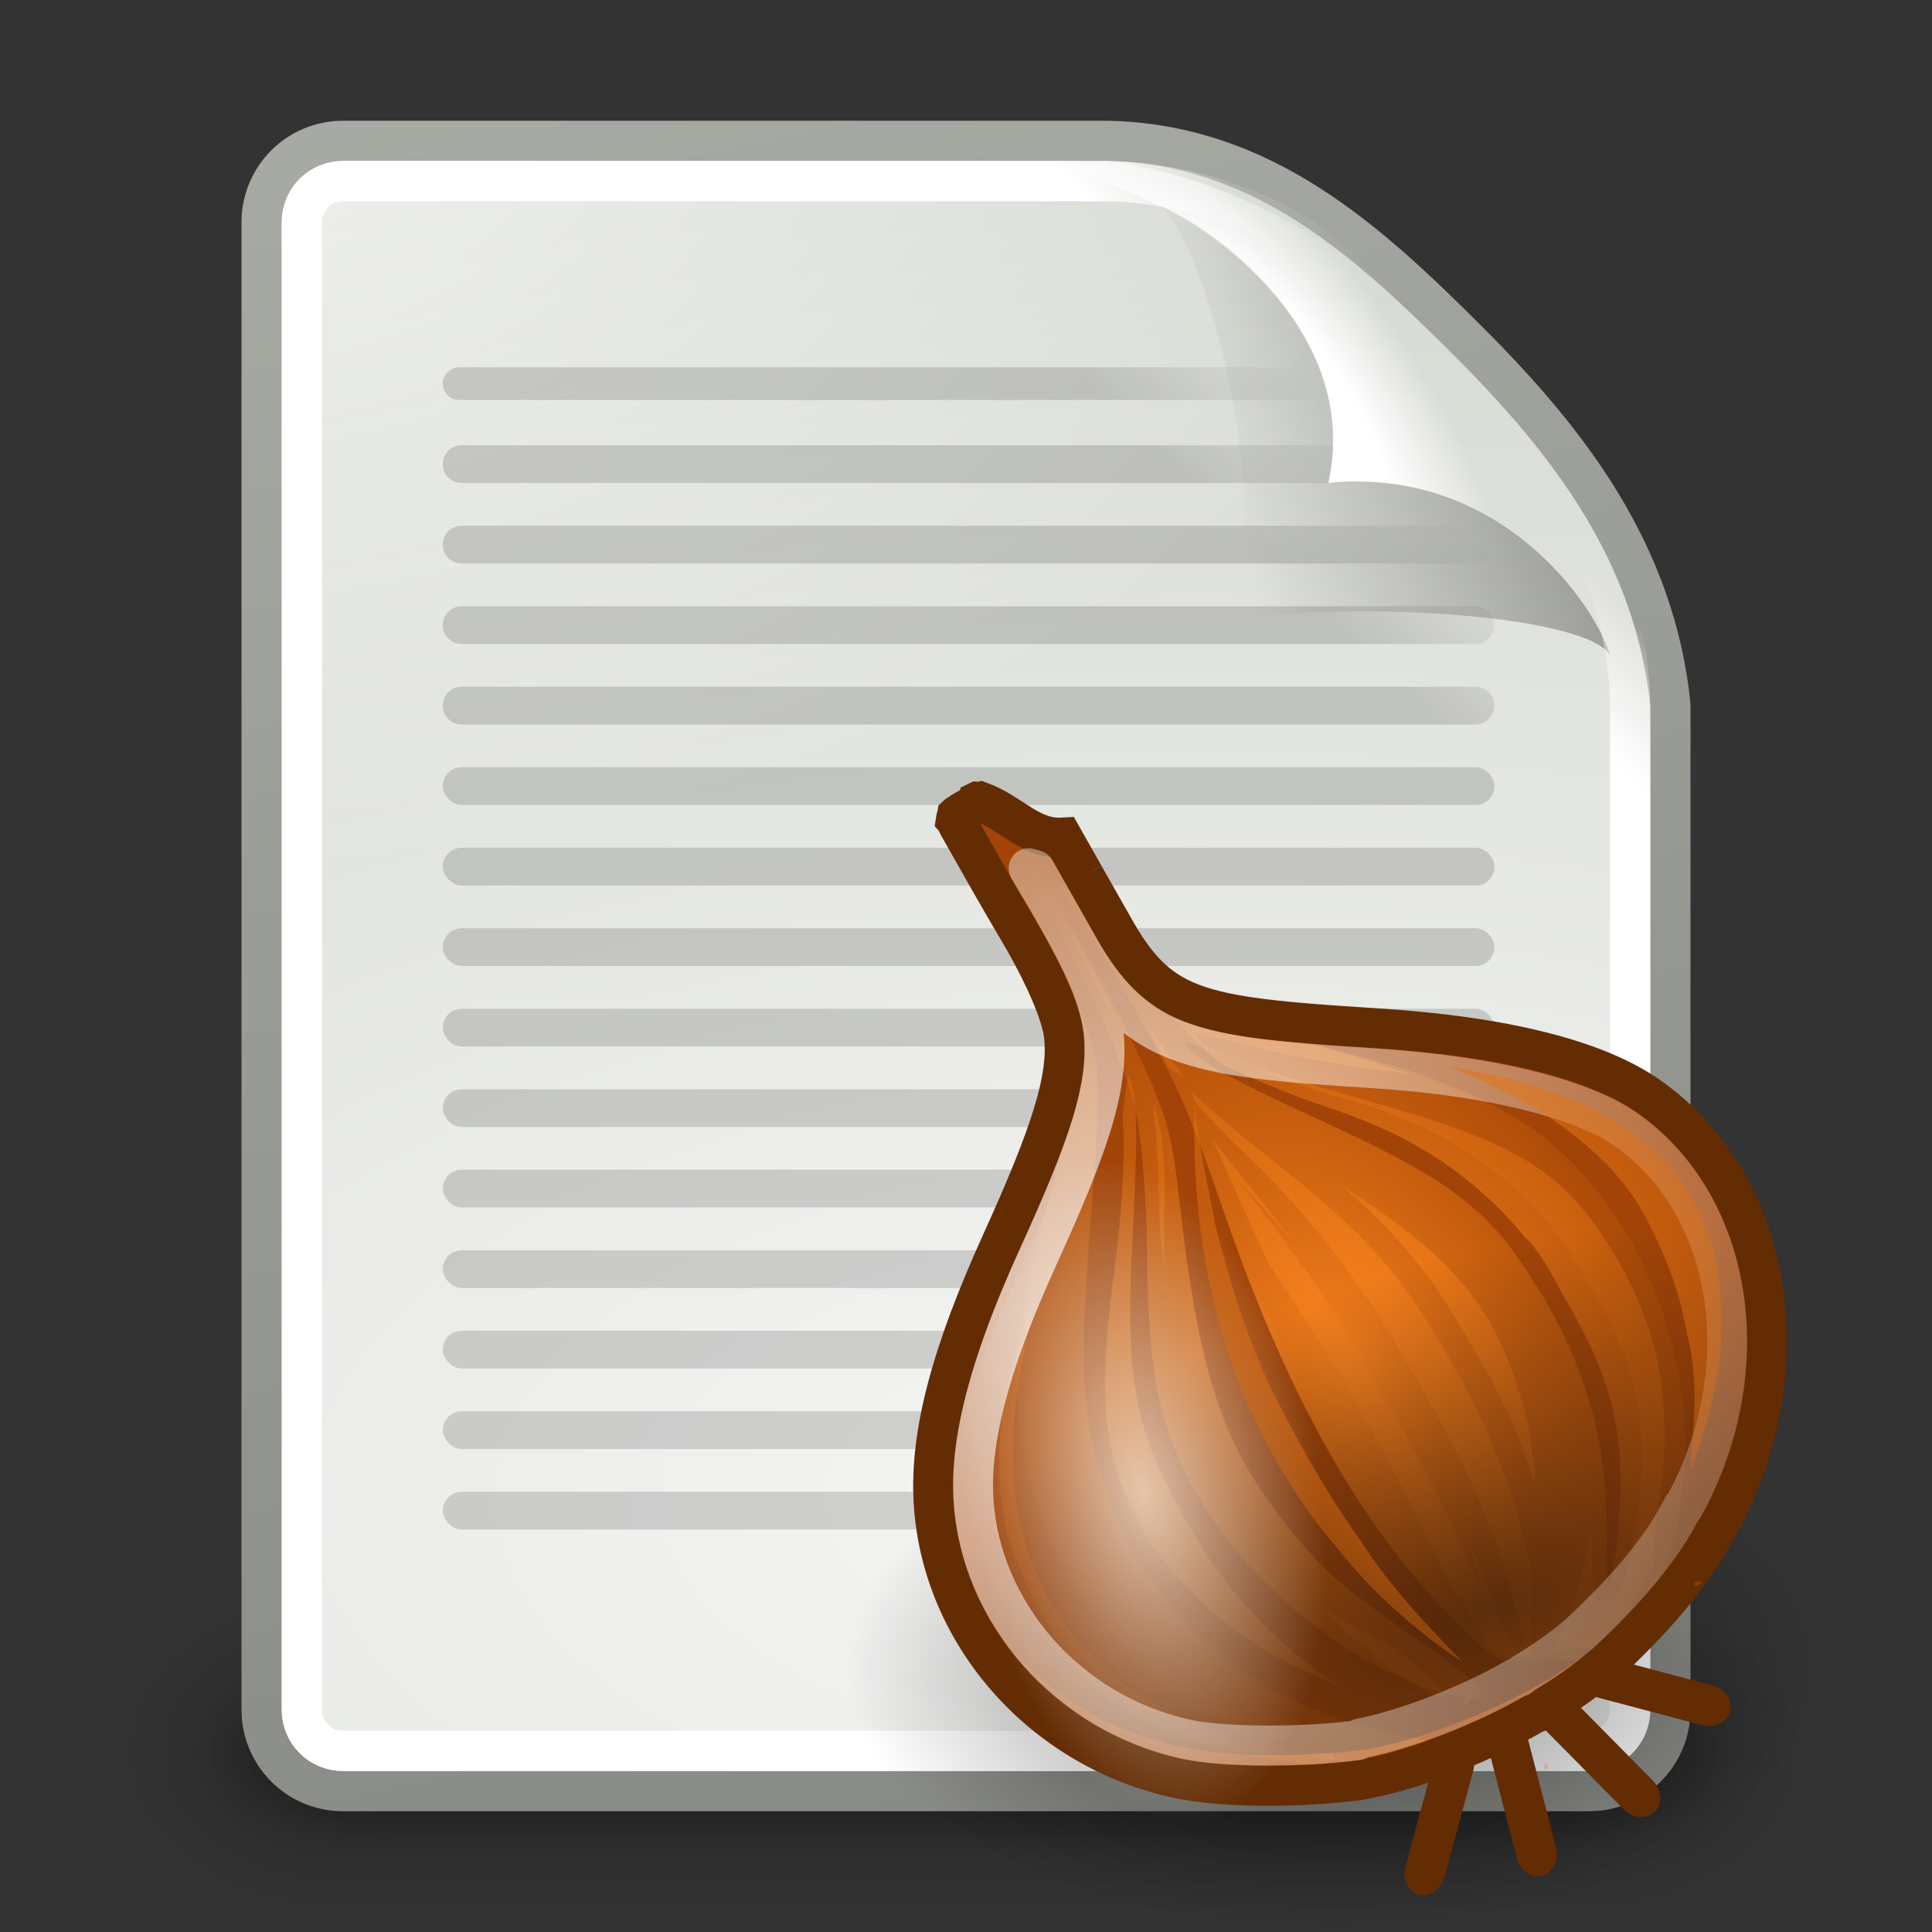 <?xml version="1.0" encoding="UTF-8" standalone="no"?>
<!-- Created with Inkscape (http://www.inkscape.org/) -->
<svg
   xmlns:i="&amp;ns_ai;"
   xmlns:dc="http://purl.org/dc/elements/1.1/"
   xmlns:cc="http://creativecommons.org/ns#"
   xmlns:rdf="http://www.w3.org/1999/02/22-rdf-syntax-ns#"
   xmlns:svg="http://www.w3.org/2000/svg"
   xmlns="http://www.w3.org/2000/svg"
   xmlns:xlink="http://www.w3.org/1999/xlink"
   xmlns:sodipodi="http://sodipodi.sourceforge.net/DTD/sodipodi-0.dtd"
   xmlns:inkscape="http://www.inkscape.org/namespaces/inkscape"
   width="48px"
   height="48px"
   id="svg11488"
   sodipodi:version="0.32"
   inkscape:version="0.46"
   sodipodi:docname="application-x-perl.svg"
   inkscape:output_extension="org.inkscape.output.svg.inkscape">
  <rect width="100%" height="100%" fill="#333333" stroke="none"/>
  <defs
     id="defs11490">
    <radialGradient
       r="18.166"
       fy="350.395"
       fx="468.812"
       cy="350.395"
       cx="468.812"
       gradientTransform="matrix(0.378,-0.332,0.459,0.87,-320.21,-134.833)"
       gradientUnits="userSpaceOnUse"
       id="radialGradient5311"
       xlink:href="#linearGradient5104-0"
       inkscape:collect="always" />
    <radialGradient
       r="18.166"
       fy="350.395"
       fx="468.812"
       cy="350.395"
       cx="468.812"
       gradientTransform="matrix(-0.758,0.362,0.334,0.676,255.385,-390.69)"
       gradientUnits="userSpaceOnUse"
       id="radialGradient5314"
       xlink:href="#linearGradient5104-0"
       inkscape:collect="always" />
    <linearGradient
       id="linearGradient4680-04">
      <stop
         id="stop4682-1"
         offset="0"
         style="stop-color:#faeee1;stop-opacity:1;" />
      <stop
         id="stop4684-0"
         offset="1"
         style="stop-color:#eeeeec;stop-opacity:0;" />
    </linearGradient>
    <radialGradient
       r="18.166"
       fy="351.182"
       fx="501.567"
       cy="351.182"
       cx="501.567"
       gradientTransform="matrix(0.238,-4.95957e-2,8.424673e-2,0.453,-137.688,-114.105)"
       gradientUnits="userSpaceOnUse"
       id="radialGradient5321"
       xlink:href="#linearGradient4680-04"
       inkscape:collect="always" />
    <linearGradient
       id="linearGradient4705-4"
       inkscape:collect="always">
      <stop
         id="stop4707-8"
         offset="0"
         style="stop-color:#ffffff;stop-opacity:1;" />
      <stop
         id="stop4709-7"
         offset="1"
         style="stop-color:#ffffff;stop-opacity:0;" />
    </linearGradient>
    <radialGradient
       r="17.273"
       fy="339.236"
       fx="520.376"
       cy="339.236"
       cx="520.376"
       gradientTransform="matrix(0.116,1.498,-1.367,0.126,412.825,-806.649)"
       gradientUnits="userSpaceOnUse"
       id="radialGradient5324"
       xlink:href="#linearGradient4705-4"
       inkscape:collect="always" />
    <linearGradient
       id="linearGradient4373-0">
      <stop
         style="stop-color:#3e1f0a;stop-opacity:1;"
         offset="0"
         id="stop4375-0" />
      <stop
         style="stop-color:#48230e;stop-opacity:0;"
         offset="1"
         id="stop4377-4" />
    </linearGradient>
    <radialGradient
       r="18.166"
       fy="354.925"
       fx="525.503"
       cy="354.925"
       cx="525.503"
       gradientTransform="matrix(-0.199,-0.434,0.835,-0.302,-171.958,358.259)"
       gradientUnits="userSpaceOnUse"
       id="radialGradient5328"
       xlink:href="#linearGradient4373-0"
       inkscape:collect="always" />
    <radialGradient
       r="18.166"
       fy="350.395"
       fx="468.812"
       cy="350.395"
       cx="468.812"
       gradientTransform="matrix(0.46,-0.236,0.377,0.717,-331.272,-123.704)"
       gradientUnits="userSpaceOnUse"
       id="radialGradient5331"
       xlink:href="#linearGradient5104-0"
       inkscape:collect="always" />
    <linearGradient
       id="linearGradient5104-0">
      <stop
         id="stop5106-8"
         offset="0"
         style="stop-color:#f8821f;stop-opacity:1;" />
      <stop
         id="stop5108-6"
         offset="1"
         style="stop-color:#cc6107;stop-opacity:0;" />
    </linearGradient>
    <radialGradient
       r="18.166"
       fy="350.395"
       fx="468.812"
       cy="350.395"
       cx="468.812"
       gradientTransform="matrix(0.626,-0.334,0.369,0.721,-405.974,-79.752)"
       gradientUnits="userSpaceOnUse"
       id="radialGradient5334"
       xlink:href="#linearGradient5104-0"
       inkscape:collect="always" />
    <linearGradient
       id="linearGradient4114-5"
       inkscape:collect="always">
      <stop
         id="stop4116-9"
         offset="0"
         style="stop-color:#000000;stop-opacity:1;" />
      <stop
         id="stop4118-9"
         offset="1"
         style="stop-color:#000000;stop-opacity:0;" />
    </linearGradient>
    <radialGradient
       r="12.289"
       fy="63.965"
       fx="15.116"
       cy="63.965"
       cx="15.116"
       gradientTransform="scale(1.644,0.608)"
       gradientUnits="userSpaceOnUse"
       id="radialGradient5265"
       xlink:href="#linearGradient4114-5"
       inkscape:collect="always" />
    <linearGradient
       id="linearGradient177">
      <stop
         id="stop178"
         offset="0"
         style="stop-color: rgb(255, 255, 255); stop-opacity: 1;" />
      <stop
         id="stop179"
         offset="1"
         style="stop-color: rgb(176, 176, 176); stop-opacity: 1;" />
    </linearGradient>
    <linearGradient
       y2="137.972"
       x2="136.986"
       y1="67.365"
       x1="81.308"
       gradientTransform="scale(1.244,0.804)"
       gradientUnits="userSpaceOnUse"
       id="linearGradient632"
       xlink:href="#linearGradient177"
       inkscape:collect="always" />
    <linearGradient
       inkscape:collect="always"
       id="linearGradient3656">
      <stop
         style="stop-color:#ffffff;stop-opacity:1;"
         offset="0"
         id="stop3658" />
      <stop
         style="stop-color:#ffffff;stop-opacity:0;"
         offset="1"
         id="stop3660" />
    </linearGradient>
    <linearGradient
       inkscape:collect="always"
       xlink:href="#linearGradient3656"
       id="linearGradient5816"
       gradientUnits="userSpaceOnUse"
       x1="-26.754"
       y1="11.566"
       x2="-24.75"
       y2="9.688" />
    <linearGradient
       inkscape:collect="always"
       id="linearGradient3520">
      <stop
         style="stop-color:#000000;stop-opacity:0.413"
         offset="0"
         id="stop3522" />
      <stop
         style="stop-color:#000000;stop-opacity:0;"
         offset="1"
         id="stop3524" />
    </linearGradient>
    <linearGradient
       inkscape:collect="always"
       xlink:href="#linearGradient3520"
       id="linearGradient5836"
       gradientUnits="userSpaceOnUse"
       gradientTransform="matrix(0.922,0,0,0.919,-92.447,61.326)"
       x1="-18.589"
       y1="11.053"
       x2="-28.789"
       y2="14.07" />
    <linearGradient
       id="linearGradient3671">
      <stop
         style="stop-color:#ffffff;stop-opacity:1;"
         offset="0"
         id="stop3673" />
      <stop
         id="stop3691"
         offset="0.475"
         style="stop-color:#ffffff;stop-opacity:1;" />
      <stop
         style="stop-color:#ffffff;stop-opacity:0;"
         offset="1"
         id="stop3675" />
    </linearGradient>
    <radialGradient
       inkscape:collect="always"
       xlink:href="#linearGradient3671"
       id="radialGradient5839"
       gradientUnits="userSpaceOnUse"
       gradientTransform="matrix(0.407,-0.28,0.751,1.093,-115.185,51.562)"
       cx="-26.305"
       cy="10.108"
       fx="-26.305"
       fy="10.108"
       r="7.042" />
    <linearGradient
       inkscape:collect="always"
       id="linearGradient6469">
      <stop
         style="stop-color:#000000;stop-opacity:1;"
         offset="0"
         id="stop6471" />
      <stop
         style="stop-color:#000000;stop-opacity:0;"
         offset="1"
         id="stop6473" />
    </linearGradient>
    <linearGradient
       inkscape:collect="always"
       xlink:href="#linearGradient6469"
       id="linearGradient6475"
       x1="58.282"
       y1="70.752"
       x2="61.181"
       y2="67.799"
       gradientUnits="userSpaceOnUse"
       gradientTransform="translate(-180,0)" />
    <linearGradient
       inkscape:collect="always"
       id="linearGradient3741">
      <stop
         style="stop-color:#ffffff;stop-opacity:1;"
         offset="0"
         id="stop3743" />
      <stop
         style="stop-color:#ffffff;stop-opacity:0;"
         offset="1"
         id="stop3745" />
    </linearGradient>
    <radialGradient
       inkscape:collect="always"
       xlink:href="#linearGradient3741"
       id="radialGradient5810"
       gradientUnits="userSpaceOnUse"
       gradientTransform="matrix(1.886,0,0,1.176,-3.544,-4.235)"
       cx="4"
       cy="5.3"
       fx="4"
       fy="5.3"
       r="17" />
    <linearGradient
       inkscape:collect="always"
       id="linearGradient3613">
      <stop
         style="stop-color:#888a85;stop-opacity:1"
         offset="0"
         id="stop3615" />
      <stop
         style="stop-color:#babdb6;stop-opacity:1"
         offset="1"
         id="stop3617" />
    </linearGradient>
    <linearGradient
       inkscape:collect="always"
       xlink:href="#linearGradient3613"
       id="linearGradient5845"
       gradientUnits="userSpaceOnUse"
       gradientTransform="translate(-90,60)"
       x1="-47.5"
       y1="49.021"
       x2="-62.75"
       y2="-22.502" />
    <linearGradient
       id="linearGradient3683">
      <stop
         id="stop3685"
         offset="0"
         style="stop-color:#f6f6f5;stop-opacity:1;" />
      <stop
         id="stop3689"
         offset="1"
         style="stop-color:#d3d7cf;stop-opacity:1" />
    </linearGradient>
    <radialGradient
       inkscape:collect="always"
       xlink:href="#linearGradient3683"
       id="radialGradient5843"
       gradientUnits="userSpaceOnUse"
       gradientTransform="matrix(3.996,0,0,1.935,0.621,28.833)"
       cx="-30.25"
       cy="35.357"
       fx="-30.25"
       fy="35.357"
       r="18" />
    <linearGradient
       inkscape:collect="always"
       xlink:href="#linearGradient3702"
       id="linearGradient5804"
       gradientUnits="userSpaceOnUse"
       x1="25.058"
       y1="47.028"
       x2="25.058"
       y2="39.999" />
    <radialGradient
       inkscape:collect="always"
       xlink:href="#linearGradient3688"
       id="radialGradient5802"
       gradientUnits="userSpaceOnUse"
       gradientTransform="matrix(2.004,0,0,1.4,-20.012,-104.4)"
       cx="4.993"
       cy="43.5"
       fx="4.993"
       fy="43.5"
       r="2.5" />
    <radialGradient
       inkscape:collect="always"
       xlink:href="#linearGradient3688"
       id="radialGradient5800"
       gradientUnits="userSpaceOnUse"
       gradientTransform="matrix(2.004,0,0,1.4,27.988,-17.4)"
       cx="4.993"
       cy="43.5"
       fx="4.993"
       fy="43.5"
       r="2.5" />
    <linearGradient
       id="linearGradient3702">
      <stop
         id="stop3704"
         offset="0"
         style="stop-color:black;stop-opacity:0;" />
      <stop
         style="stop-color:black;stop-opacity:1;"
         offset="0.5"
         id="stop3710" />
      <stop
         id="stop3706"
         offset="1"
         style="stop-color:black;stop-opacity:0;" />
    </linearGradient>
    <linearGradient
       inkscape:collect="always"
       xlink:href="#linearGradient3702"
       id="linearGradient5798"
       gradientUnits="userSpaceOnUse"
       x1="25.058"
       y1="47.028"
       x2="25.058"
       y2="39.999" />
    <radialGradient
       inkscape:collect="always"
       xlink:href="#linearGradient3688"
       id="radialGradient5796"
       gradientUnits="userSpaceOnUse"
       gradientTransform="matrix(2.004,0,0,1.4,-20.012,-104.4)"
       cx="4.993"
       cy="43.5"
       fx="4.993"
       fy="43.5"
       r="2.5" />
    <linearGradient
       id="linearGradient3688"
       inkscape:collect="always">
      <stop
         id="stop3690"
         offset="0"
         style="stop-color:black;stop-opacity:1;" />
      <stop
         id="stop3692"
         offset="1"
         style="stop-color:black;stop-opacity:0;" />
    </linearGradient>
    <radialGradient
       inkscape:collect="always"
       xlink:href="#linearGradient3688"
       id="radialGradient5794"
       gradientUnits="userSpaceOnUse"
       gradientTransform="matrix(2.004,0,0,1.4,27.988,-17.4)"
       cx="4.993"
       cy="43.5"
       fx="4.993"
       fy="43.5"
       r="2.5" />
  </defs>
  <sodipodi:namedview
     id="base"
     pagecolor="#ffffff"
     bordercolor="#666666"
     borderopacity="1.0"
     inkscape:pageopacity="0.0"
     inkscape:pageshadow="2"
     inkscape:zoom="7"
     inkscape:cx="24"
     inkscape:cy="24"
     inkscape:current-layer="layer1"
     showgrid="true"
     inkscape:grid-bbox="true"
     inkscape:document-units="px"
     inkscape:window-width="641"
     inkscape:window-height="688"
     inkscape:window-x="340"
     inkscape:window-y="333" />
  <g
     id="layer1"
     inkscape:label="Layer 1"
     inkscape:groupmode="layer">
    <g
       style="display:inline"
       id="g6015"
       transform="translate(150,-60)">
      <rect
         y="60"
         x="-150"
         height="48"
         width="48"
         id="rect5504"
         style="opacity:0;fill:#000000;fill-opacity:1;stroke:none;stroke-width:1;stroke-miterlimit:4;stroke-dasharray:none;display:inline" />
      <g
         transform="matrix(1.046,0,0,0.889,-151.186,65.722)"
         inkscape:label="Shadow"
         id="g5508"
         style="opacity:0.656;display:inline">
        <g
           transform="matrix(1.053,0,0,1.286,-1.263,-13.429)"
           style="opacity:0.4"
           id="g5511">
          <rect
             style="opacity:1;fill:url(#radialGradient5794);fill-opacity:1;stroke:none;stroke-width:1;stroke-linecap:round;stroke-linejoin:miter;stroke-miterlimit:4;stroke-dasharray:none;stroke-opacity:1"
             id="rect5513"
             width="5"
             height="7"
             x="38"
             y="40" />
          <rect
             style="opacity:1;fill:url(#radialGradient5796);fill-opacity:1;stroke:none;stroke-width:1;stroke-linecap:round;stroke-linejoin:miter;stroke-miterlimit:4;stroke-dasharray:none;stroke-opacity:1"
             id="rect5515"
             width="5"
             height="7"
             x="-10"
             y="-47"
             transform="scale(-1,-1)" />
          <rect
             style="opacity:1;fill:url(#linearGradient5798);fill-opacity:1;stroke:none;stroke-width:1;stroke-linecap:round;stroke-linejoin:miter;stroke-miterlimit:4;stroke-dasharray:none;stroke-opacity:1"
             id="rect5517"
             width="28"
             height="7"
             x="10"
             y="40" />
        </g>
      </g>
      <g
         transform="matrix(0.955,0,0,0.556,-148.988,79.889)"
         inkscape:label="Shadow"
         id="g5519"
         style="display:inline">
        <g
           transform="matrix(1.053,0,0,1.286,-1.263,-13.429)"
           style="opacity:0.4"
           id="g5521">
          <rect
             style="opacity:1;fill:url(#radialGradient5800);fill-opacity:1;stroke:none;stroke-width:1;stroke-linecap:round;stroke-linejoin:miter;stroke-miterlimit:4;stroke-dasharray:none;stroke-opacity:1"
             id="rect5523"
             width="5"
             height="7"
             x="38"
             y="40" />
          <rect
             style="opacity:1;fill:url(#radialGradient5802);fill-opacity:1;stroke:none;stroke-width:1;stroke-linecap:round;stroke-linejoin:miter;stroke-miterlimit:4;stroke-dasharray:none;stroke-opacity:1"
             id="rect5525"
             width="5"
             height="7"
             x="-10"
             y="-47"
             transform="scale(-1,-1)" />
          <rect
             style="opacity:1;fill:url(#linearGradient5804);fill-opacity:1;stroke:none;stroke-width:1;stroke-linecap:round;stroke-linejoin:miter;stroke-miterlimit:4;stroke-dasharray:none;stroke-opacity:1"
             id="rect5527"
             width="28"
             height="7"
             x="10"
             y="40" />
        </g>
      </g>
      <path
         sodipodi:nodetypes="ccsccccccc"
         id="path5529"
         d="M -141.476,63.5 C -141.476,63.5 -124,63.5 -122.5,63.5 C -118.623,63.573 -116,66 -113.5,68.5 C -111,71 -108.892,73.753 -108.5,77.5 C -108.5,79 -108.5,102.476 -108.5,102.476 C -108.5,103.597 -109.403,104.5 -110.524,104.5 L -141.476,104.5 C -142.597,104.5 -143.5,103.597 -143.5,102.476 L -143.5,65.524 C -143.5,64.403 -142.597,63.5 -141.476,63.5 z"
         style="fill:url(#radialGradient5843);fill-opacity:1;stroke:url(#linearGradient5845);stroke-width:1;stroke-miterlimit:4;display:inline" />
      <path
         transform="translate(-150,60)"
         d="M 8.531,4 C 7.673,4 7,4.673 7,5.531 L 7,42.469 C 7,43.327 7.673,44 8.531,44 L 39.469,44 C 40.327,44 41,43.327 41,42.469 C 41,42.469 41,19 41,17.5 C 41,16.108 40.513,13.201 38.656,11.344 C 36.656,9.344 35.656,8.344 33.656,6.344 C 31.799,4.487 28.892,4 27.5,4 C 26,4 8.531,4 8.531,4 z"
         id="path5531"
         style="opacity:0.68;fill:url(#radialGradient5810);fill-opacity:1;stroke:none;stroke-width:1;stroke-miterlimit:4;display:inline"
         inkscape:original="M 8.53125 3.5 C 7.410033 3.5 6.5 4.4100329 6.5 5.53125 L 6.5 42.46875 C 6.5 43.589967 7.4100329 44.5 8.53125 44.5 L 39.46875 44.5 C 40.589967 44.5 41.5 43.589966 41.5 42.46875 C 41.5 42.46875 41.5 19 41.5 17.5 C 41.5 16 41 13 39 11 C 37 9 36 8 34 6 C 32 4 29 3.5 27.5 3.5 C 26 3.5 8.5312499 3.5 8.53125 3.5 z "
         inkscape:radius="-0.4861359"
         sodipodi:type="inkscape:offset" />
      <path
         id="rect5857"
         d="M -138.594,69.125 C -138.812,69.125 -139,69.313 -139,69.531 C -139,69.75 -138.812,69.937 -138.594,69.938 L -117.406,69.938 C -117.188,69.938 -117,69.75 -117,69.531 C -117,69.313 -117.188,69.125 -117.406,69.125 L -138.594,69.125 z M -138.531,71.062 C -138.791,71.062 -139,71.272 -139,71.531 C -139,71.791 -138.791,72 -138.531,72 L -116.469,72 C -116.209,72 -116,71.791 -116,71.531 C -116,71.272 -116.209,71.062 -116.469,71.062 L -138.531,71.062 z M -138.531,73.062 C -138.791,73.062 -139,73.272 -139,73.531 C -139,73.791 -138.791,74 -138.531,74 L -113.344,74 C -113.084,74 -112.875,73.791 -112.875,73.531 C -112.875,73.272 -113.084,73.062 -113.344,73.062 L -138.531,73.062 z M -138.531,75.062 C -138.791,75.062 -139,75.272 -139,75.531 C -139,75.791 -138.791,76 -138.531,76 L -113.344,76 C -113.084,76 -112.875,75.791 -112.875,75.531 C -112.875,75.272 -113.084,75.062 -113.344,75.062 L -138.531,75.062 z M -138.531,77.062 C -138.791,77.062 -139,77.272 -139,77.531 C -139,77.791 -138.791,78 -138.531,78 L -113.344,78 C -113.084,78 -112.875,77.791 -112.875,77.531 C -112.875,77.272 -113.084,77.062 -113.344,77.062 L -138.531,77.062 z"
         style="opacity:0.15;fill:url(#linearGradient6475);fill-opacity:1;fill-rule:evenodd;stroke:none;stroke-width:1px;stroke-linecap:round;stroke-linejoin:round;marker:none;marker-start:none;marker-mid:none;marker-end:none;stroke-miterlimit:4;stroke-dasharray:none;stroke-dashoffset:0;stroke-opacity:1;visibility:visible;display:inline;overflow:visible" />
      <path
         sodipodi:nodetypes="ccccczc"
         id="path5533"
         d="M -122.5,64 C -123.889,64 -122.542,64.497 -121.156,65.125 C -119.77,65.753 -116.183,68.34 -117,72 C -112.677,71.569 -110.321,75.122 -110,76.281 C -109.679,77.44 -109,78.889 -109,77.5 C -108.972,73.694 -111.845,71.068 -113.844,68.844 C -115.842,66.619 -118.846,64.477 -122.5,64 z"
         style="fill:url(#radialGradient5839);fill-opacity:1;stroke:none;stroke-width:1;stroke-miterlimit:4;display:inline" />
      <path
         sodipodi:nodetypes="ccccc"
         id="path5535"
         d="M -121.399,65.014 C -120.477,65.014 -118.391,71.21 -119.313,75.344 C -115.018,74.916 -110.46,75.432 -110,76.281 C -110.321,75.122 -112.677,71.569 -117,72 C -116.135,68.125 -120.187,65.383 -121.399,65.014 z"
         style="opacity:0.879;fill:url(#linearGradient5836);fill-opacity:1;stroke:none;stroke-width:1;stroke-miterlimit:4;display:inline" />
      <path
         transform="translate(-90,60)"
         d="M -51.469,4.5 C -52.052,4.5 -52.5,4.948 -52.5,5.531 L -52.5,42.469 C -52.5,43.052 -52.052,43.5 -51.469,43.5 L -20.531,43.5 C -19.948,43.5 -19.5,43.052 -19.5,42.469 C -19.5,42.469 -19.5,19 -19.5,17.5 C -19.5,16.221 -19.98,13.395 -21.688,11.688 C -23.688,9.688 -24.688,8.688 -26.688,6.688 C -28.395,4.98 -31.221,4.5 -32.5,4.5 C -34,4.5 -51.469,4.5 -51.469,4.5 z"
         id="path5537"
         style="fill:none;fill-opacity:1;stroke:url(#linearGradient5816);stroke-width:1;stroke-miterlimit:4;display:inline"
         inkscape:original="M -51.46875 3.5 C -52.589967 3.5 -53.5 4.4100329 -53.5 5.53125 L -53.5 42.46875 C -53.5 43.589967 -52.589966 44.5 -51.46875 44.5 L -20.53125 44.5 C -19.410033 44.5 -18.5 43.589966 -18.5 42.46875 C -18.5 42.46875 -18.5 19 -18.5 17.5 C -18.5 16 -19 13 -21 11 C -23 9 -24 8 -26 6 C -28 4 -31 3.5 -32.5 3.5 C -34 3.5 -51.468749 3.5 -51.46875 3.5 z "
         inkscape:radius="-0.99436891"
         sodipodi:type="inkscape:offset" />
      <g
         inkscape:r_cy="true"
         inkscape:r_cx="true"
         transform="matrix(0.929,0,0,1,-148.289,60)"
         style="opacity:0.15;fill:#000000;display:inline"
         id="g5539">
        <rect
           ry="0.469"
           rx="0.505"
           inkscape:r_cy="true"
           inkscape:r_cx="true"
           y="19.062"
           x="10"
           height="0.938"
           width="28.125"
           id="rect5549"
           style="opacity:1;fill:#000000;fill-opacity:1;fill-rule:evenodd;stroke:none;stroke-width:1px;stroke-linecap:round;stroke-linejoin:round;marker:none;marker-start:none;marker-mid:none;marker-end:none;stroke-miterlimit:4;stroke-dasharray:none;stroke-dashoffset:0;stroke-opacity:1;visibility:visible;display:inline;overflow:visible" />
        <rect
           style="opacity:1;fill:#000000;fill-opacity:1;fill-rule:evenodd;stroke:none;stroke-width:1px;stroke-linecap:round;stroke-linejoin:round;marker:none;marker-start:none;marker-mid:none;marker-end:none;stroke-miterlimit:4;stroke-dasharray:none;stroke-dashoffset:0;stroke-opacity:1;visibility:visible;display:inline;overflow:visible"
           id="rect5553"
           width="28.125"
           height="0.938"
           x="10"
           y="21.062"
           inkscape:r_cx="true"
           inkscape:r_cy="true"
           rx="0.505"
           ry="0.469" />
        <rect
           style="opacity:1;fill:#000000;fill-opacity:1;fill-rule:evenodd;stroke:none;stroke-width:1px;stroke-linecap:round;stroke-linejoin:round;marker:none;marker-start:none;marker-mid:none;marker-end:none;stroke-miterlimit:4;stroke-dasharray:none;stroke-dashoffset:0;stroke-opacity:1;visibility:visible;display:inline;overflow:visible"
           id="rect5555"
           width="28.125"
           height="0.938"
           x="10"
           y="23.062"
           inkscape:r_cx="true"
           inkscape:r_cy="true"
           rx="0.505"
           ry="0.469" />
        <rect
           ry="0.469"
           rx="0.505"
           inkscape:r_cy="true"
           inkscape:r_cx="true"
           y="25.062"
           x="10"
           height="0.938"
           width="28.125"
           id="rect5557"
           style="opacity:1;fill:#000000;fill-opacity:1;fill-rule:evenodd;stroke:none;stroke-width:1px;stroke-linecap:round;stroke-linejoin:round;marker:none;marker-start:none;marker-mid:none;marker-end:none;stroke-miterlimit:4;stroke-dasharray:none;stroke-dashoffset:0;stroke-opacity:1;visibility:visible;display:inline;overflow:visible" />
        <rect
           ry="0.469"
           rx="0.505"
           inkscape:r_cy="true"
           inkscape:r_cx="true"
           y="27.062"
           x="10"
           height="0.938"
           width="28.125"
           id="rect5559"
           style="opacity:1;fill:#000000;fill-opacity:1;fill-rule:evenodd;stroke:none;stroke-width:1px;stroke-linecap:round;stroke-linejoin:round;marker:none;marker-start:none;marker-mid:none;marker-end:none;stroke-miterlimit:4;stroke-dasharray:none;stroke-dashoffset:0;stroke-opacity:1;visibility:visible;display:inline;overflow:visible" />
        <rect
           style="opacity:1;fill:#000000;fill-opacity:1;fill-rule:evenodd;stroke:none;stroke-width:1px;stroke-linecap:round;stroke-linejoin:round;marker:none;marker-start:none;marker-mid:none;marker-end:none;stroke-miterlimit:4;stroke-dasharray:none;stroke-dashoffset:0;stroke-opacity:1;visibility:visible;display:inline;overflow:visible"
           id="rect5561"
           width="28.125"
           height="0.938"
           x="10"
           y="29.062"
           inkscape:r_cx="true"
           inkscape:r_cy="true"
           rx="0.505"
           ry="0.469" />
        <rect
           style="opacity:1;fill:#000000;fill-opacity:1;fill-rule:evenodd;stroke:none;stroke-width:1px;stroke-linecap:round;stroke-linejoin:round;marker:none;marker-start:none;marker-mid:none;marker-end:none;stroke-miterlimit:4;stroke-dasharray:none;stroke-dashoffset:0;stroke-opacity:1;visibility:visible;display:inline;overflow:visible"
           id="rect5563"
           width="28.125"
           height="0.938"
           x="10"
           y="31.062"
           inkscape:r_cx="true"
           inkscape:r_cy="true"
           rx="0.505"
           ry="0.469" />
        <rect
           ry="0.469"
           rx="0.505"
           inkscape:r_cy="true"
           inkscape:r_cx="true"
           y="33.062"
           x="10"
           height="0.938"
           width="28.125"
           id="rect5565"
           style="opacity:1;fill:#000000;fill-opacity:1;fill-rule:evenodd;stroke:none;stroke-width:1px;stroke-linecap:round;stroke-linejoin:round;marker:none;marker-start:none;marker-mid:none;marker-end:none;stroke-miterlimit:4;stroke-dasharray:none;stroke-dashoffset:0;stroke-opacity:1;visibility:visible;display:inline;overflow:visible" />
        <rect
           ry="0.469"
           rx="0.505"
           inkscape:r_cy="true"
           inkscape:r_cx="true"
           y="35.062"
           x="10"
           height="0.938"
           width="28.125"
           id="rect5567"
           style="opacity:1;fill:#000000;fill-opacity:1;fill-rule:evenodd;stroke:none;stroke-width:1px;stroke-linecap:round;stroke-linejoin:round;marker:none;marker-start:none;marker-mid:none;marker-end:none;stroke-miterlimit:4;stroke-dasharray:none;stroke-dashoffset:0;stroke-opacity:1;visibility:visible;display:inline;overflow:visible" />
        <rect
           ry="0.469"
           rx="0.505"
           inkscape:r_cy="true"
           inkscape:r_cx="true"
           y="37.062"
           x="10"
           height="0.938"
           width="13.812"
           id="rect5569"
           style="opacity:1;fill:#000000;fill-opacity:1;fill-rule:evenodd;stroke:none;stroke-width:1px;stroke-linecap:round;stroke-linejoin:round;marker:none;marker-start:none;marker-mid:none;marker-end:none;stroke-miterlimit:4;stroke-dasharray:none;stroke-dashoffset:0;stroke-opacity:1;visibility:visible;display:inline;overflow:visible" />
      </g>
    </g>
    <g
       id="g4309"
       transform="translate(17.113,16.946)">
      <g
         inkscape:label="Shadow"
         id="layer6-3" />
      <g
         id="layer1-0"
         inkscape:label="Base"
         style="display:inline" />
      <g
         style="display:inline"
         inkscape:label="Text"
         id="layer5-1" />
      <g
         inkscape:label="emblem"
         id="layer2-7">
        <g
           transform="translate(-54.129,24.477)"
           inkscape:label="Shadow"
           id="layer6-2" />
        <g
           transform="translate(-54.129,24.477)"
           id="layer1-6"
           inkscape:label="Base"
           style="display:inline" />
        <g
           transform="translate(-54.129,24.477)"
           style="display:inline"
           inkscape:label="Text"
           id="layer5-5" />
        <g
           transform="translate(-65,-7.057)"
           id="layer2-2"
           inkscape:label="trash">
          <g
             i:knockout="Off"
             style="fill:url(#linearGradient632);fill-opacity:1;fill-rule:evenodd;stroke:none;stroke-width:2.133;marker:none;visibility:visible;display:inline;overflow:visible"
             id="g620"
             transform="matrix(0.273,0,0,0.273,6.153,9.657)" />
        </g>
        <g
           transform="translate(-72.502,-6.315)"
           inkscape:label="Shadow"
           id="layer6-1" />
        <g
           transform="translate(-72.502,-6.315)"
           id="layer1-7"
           inkscape:label="Base"
           style="display:inline" />
        <g
           transform="translate(-72.502,-6.315)"
           style="display:inline"
           inkscape:label="Text"
           id="layer5-8" />
        <path
           sodipodi:type="arc"
           style="opacity:0.52;fill:url(#radialGradient5265);fill-opacity:1;stroke:none;display:inline"
           id="path4325-1"
           sodipodi:cx="24.849752"
           sodipodi:cy="38.908627"
           sodipodi:rx="20.203051"
           sodipodi:ry="7.4751287"
           d="M 45.053,38.909 A 20.203,7.475 0 1 1 4.647,38.909 A 20.203,7.475 0 1 1 45.053,38.909 z"
           transform="matrix(0.6,0,0,0.876,1.101,-9.575)" />
        <path
           style="fill:#a24407;fill-opacity:1;fill-rule:nonzero;stroke:none"
           d="M 7.079,2.762 C 7.071,2.766 7.064,2.783 7.055,2.798 C 6.621,3.04 6.411,3.164 6.442,3.269 C 6.411,3.339 6.384,3.428 6.414,3.529 C 6.426,3.569 8.101,6.507 8.122,6.545 C 8.648,7.473 9.025,8.386 9.077,8.811 C 9.192,9.764 8.783,11.144 7.573,13.806 C 6.285,16.638 5.745,18.662 5.848,20.389 C 6.05,23.793 8.639,26.718 12.102,27.469 C 13.34,27.737 15.345,27.72 16.733,27.528 C 16.795,27.52 16.85,27.5 16.91,27.491 C 18.139,27.25 19.76,26.636 21.16,25.83 C 21.228,25.808 21.301,25.775 21.358,25.713 C 22.014,25.321 22.612,24.881 23.093,24.427 C 24.386,23.207 25.225,22.162 25.705,21.233 C 27.963,17.271 27.259,12.429 24.008,10.124 C 22.65,9.161 20.332,8.573 17.075,8.37 C 12.456,8.081 11.821,7.831 10.772,5.98 C 10.7,5.852 10.653,5.765 10.594,5.665 C 10.411,5.338 10.222,5.011 10.04,4.687 C 10.034,4.676 9.178,3.167 9.522,3.774 C 8.975,4.122 7.863,3.72 7.121,2.759 C 7.11,2.76 7.088,2.757 7.079,2.762 L 7.079,2.762 z"
           id="rect4675-5"
           sodipodi:nodetypes="cccssssssssccscsssssccc" />
        <path
           id="path4199-4"
           d="M 7.076,2.761 C 6.975,2.82 7.333,3.503 7.989,4.497 C 8.266,4.918 8.515,5.365 8.767,5.807 C 8.899,5.761 8.921,5.642 8.845,5.508 C 8.766,5.369 8.801,5.21 8.893,5.156 C 8.903,5.15 8.909,5.141 8.92,5.14 C 8.39,4.228 7.896,3.432 7.648,3.146 C 7.421,2.883 7.166,2.707 7.076,2.761 L 7.076,2.761 z M 7.408,4.658 C 7.249,4.752 7.515,5.473 8.123,6.547 C 8.649,7.475 9.029,8.373 9.08,8.798 C 9.195,9.751 8.772,11.144 7.562,13.805 C 6.274,16.637 5.746,18.68 5.848,20.406 C 5.871,20.785 5.945,21.165 6.025,21.53 C 5.974,21.276 5.959,21.014 5.937,20.751 C 5.798,19.071 6.448,16.76 7.904,13.784 C 9.07,11.4 9.59,10.16 9.652,9.183 C 9.646,9.158 9.655,9.141 9.648,9.114 C 9.314,7.843 8.119,5.094 7.716,4.766 C 7.568,4.644 7.46,4.627 7.408,4.658 L 7.408,4.658 z M 6.025,21.53 C 6.135,22.035 6.284,22.518 6.495,22.985 C 6.29,22.52 6.125,22.037 6.025,21.53 z M 9.227,4.995 C 9.23,5.092 9.347,5.275 9.545,5.494 C 9.44,5.309 9.352,5.157 9.254,4.979 C 9.25,4.99 9.227,4.982 9.227,4.995 L 9.227,4.995 z M 9.92,5.093 C 9.904,5.113 9.898,5.137 9.882,5.151 C 10.953,7.047 12.239,8.743 13.214,9.469 C 13.221,9.475 13.222,9.491 13.229,9.497 C 13.296,9.528 13.341,9.535 13.412,9.569 C 14.127,9.914 15.201,10.347 15.805,10.543 C 17.399,11.06 18.664,11.733 19.782,12.75 C 20.19,13.121 20.471,13.416 20.748,13.769 C 20.799,13.825 20.86,13.869 20.909,13.927 C 21.208,14.284 21.446,14.704 21.667,15.141 C 21.691,15.179 21.706,15.211 21.729,15.249 C 22.825,17.082 23.191,18.384 23.146,20.188 C 23.108,21.737 22.802,23.205 22.587,22.827 C 22.509,22.688 22.441,22.152 22.433,21.618 C 22.431,21.46 22.427,21.311 22.42,21.157 C 22.276,21.96 22.052,22.733 21.719,23.482 C 21.59,23.771 21.471,23.98 21.372,24.119 C 21.922,24.022 22.594,23.987 22.946,24.023 C 22.985,24.027 23.02,24.028 23.056,24.03 C 23.043,23.907 23.369,23.154 23.806,22.29 C 23.871,22.16 23.914,22.031 23.975,21.902 C 23.93,21.687 23.96,21.191 24.053,20.665 C 24.514,18.08 24.15,16.048 22.88,14.03 C 21.66,12.094 20.575,11.436 16.687,10.349 C 13.774,9.535 12.837,9.18 12.625,8.805 C 12.622,8.801 12.607,8.781 12.61,8.778 C 12.657,8.731 13.349,8.889 14.209,9.101 C 15.126,9.327 16.524,9.569 17.319,9.652 C 17.527,9.674 17.703,9.716 17.901,9.743 C 17.325,9.556 16.748,9.35 16.164,9.177 C 14.593,8.712 12.977,8.146 12.598,7.883 C 12.523,7.831 12.414,7.726 12.308,7.621 C 12.288,7.611 12.271,7.593 12.251,7.582 C 11.624,7.249 11.226,6.773 10.783,5.992 C 10.244,5.04 10.087,4.885 9.92,5.093 L 9.92,5.093 z M 9.257,5.735 C 9.388,6.121 10.005,7.324 10.669,8.477 C 10.706,8.541 10.725,8.58 10.761,8.639 C 10.338,7.757 9.82,6.736 9.257,5.735 L 9.257,5.735 z M 11.353,8.435 C 11.512,8.741 11.648,9.044 11.775,9.305 C 11.812,9.381 11.878,9.475 11.913,9.549 C 11.9,9.57 11.978,9.629 12.314,9.819 C 12.162,9.638 12.032,9.433 11.851,9.189 C 11.712,9.002 11.521,8.687 11.353,8.435 L 11.353,8.435 z M 10.926,9.805 C 10.887,9.839 10.824,10.307 10.771,10.907 C 10.772,10.916 10.785,10.925 10.786,10.934 C 10.851,11.593 10.759,13.21 10.585,14.516 C 10.231,17.175 10.266,18.459 10.657,19.706 C 10.818,20.127 11.031,20.573 11.363,21.203 C 11.385,21.237 11.402,21.277 11.425,21.311 C 12.446,22.876 14.145,24.195 16.115,24.903 C 14.372,23.767 13.139,22.351 12.098,20.374 C 11.03,18.348 10.845,17.161 11.03,13.677 C 11.168,11.068 11.138,10.18 10.926,9.805 L 10.926,9.805 z M 11.541,10.454 C 11.546,10.509 11.54,10.546 11.553,10.663 C 11.635,11.38 11.685,12.416 11.689,12.965 C 11.692,13.535 11.749,14.083 11.814,14.623 C 11.804,14.123 11.806,13.584 11.814,12.999 C 11.831,11.795 11.794,11.234 11.541,10.454 L 11.541,10.454 z M 12.487,10.186 C 12.522,10.264 12.604,10.439 12.644,10.526 C 13.058,10.957 13.529,11.448 13.813,11.715 C 14.766,12.609 15.585,13.545 16.436,14.719 C 17.057,15.576 17.341,16.035 18.056,17.266 C 19.168,19.183 19.734,20.381 20.225,21.907 C 20.638,23.19 20.889,24.33 20.675,23.952 C 20.688,24.062 20.658,24.109 20.595,23.999 C 20.578,23.968 20.526,23.825 20.499,23.766 C 20.58,24.062 20.61,24.213 20.516,24.045 C 20.437,23.907 20.241,23.446 20.07,23.009 C 19.856,22.461 19.638,21.918 19.397,21.384 C 19.506,21.776 19.599,22.163 19.672,22.557 C 19.632,22.456 19.603,22.402 19.561,22.298 C 18.963,20.835 18.364,19.656 17.259,17.734 C 16.549,16.501 16.274,16.036 15.692,15.156 C 14.992,14.099 14.325,13.227 13.618,12.371 C 13.777,12.538 13.874,12.642 14.058,12.834 C 14.407,13.198 14.712,13.564 15.029,13.923 C 14.638,13.409 14.202,12.847 13.632,12.146 C 13.34,11.786 13.226,11.63 13.009,11.358 C 13.149,11.671 13.235,11.848 13.42,12.271 C 13.829,13.207 14.103,13.795 14.399,14.437 C 15.143,15.526 15.765,16.488 16.506,17.78 C 17.496,19.507 18.255,20.995 18.968,22.502 C 19.151,22.775 19.325,23.065 19.512,23.337 C 19.74,23.666 19.93,23.964 20.041,24.144 C 20.312,24.258 20.595,24.259 21.018,24.183 C 20.908,23.929 20.877,23.287 20.945,22.241 C 20.948,22.196 20.95,22.172 20.952,22.129 C 20.552,20.176 19.861,18.427 18.71,16.484 C 17.545,14.515 16.768,13.676 14.323,11.74 C 13.401,11.009 12.884,10.552 12.487,10.186 L 12.487,10.186 z M 8.621,15.239 C 7.946,16.928 7.639,18.402 7.725,19.844 C 7.795,21.025 7.957,21.557 8.601,22.828 C 9.606,24.809 10.673,25.712 12.683,26.345 C 14.373,26.877 16.242,27.065 16.028,26.686 C 16.018,26.669 15.978,26.642 15.955,26.62 C 10.421,26.189 7.392,22.71 8.168,17.562 C 8.231,17.141 8.407,16.237 8.621,15.239 L 8.621,15.239 z M 16.209,12.506 C 16.737,12.942 17.228,13.415 17.71,13.969 C 18.415,14.777 18.712,15.229 19.437,16.453 C 20.245,17.819 20.712,18.844 21.015,19.927 C 20.99,19.005 20.862,18.374 20.567,17.448 C 19.92,15.42 18.861,14.189 16.209,12.506 z M 26.668,13.967 C 26.775,14.328 26.839,14.682 26.897,15.059 C 26.84,14.682 26.774,14.326 26.668,13.967 z M 9.526,26.398 C 9.718,26.518 9.907,26.636 10.109,26.74 C 9.913,26.636 9.712,26.515 9.526,26.398 z M 15.757,23.02 C 16.061,23.341 16.382,23.653 16.746,23.954 C 17.823,24.846 18.924,25.486 18.71,25.108 C 18.632,24.97 18.259,24.612 17.892,24.29 C 17.803,24.211 17.731,24.119 17.644,24.039 C 16.802,23.615 16.224,23.313 15.757,23.02 L 15.757,23.02 z M 26.905,17.76 C 26.838,18.158 26.742,18.547 26.617,18.94 C 26.065,20.672 24.255,23.402 23.425,23.993 C 23.938,23.881 24.333,23.372 25.382,21.76 C 26.205,20.494 26.703,19.127 26.905,17.76 z M 19.372,25.151 C 19.325,25.208 19.299,25.235 19.243,25.299 C 19.21,25.337 19.175,25.391 19.141,25.432 C 19.405,25.4 19.481,25.306 19.372,25.151 L 19.372,25.151 z M 18.223,26.874 C 18.165,26.992 18.084,27.095 18.008,27.181 C 18.198,27.087 18.328,26.996 18.265,26.885 C 18.263,26.883 18.227,26.877 18.223,26.874 L 18.223,26.874 z"
           style="fill:url(#radialGradient5334);fill-opacity:1;fill-rule:nonzero;stroke:none"
           sodipodi:nodetypes="cscssssccssssssssssccscccscccsssssssssssscscssscssssssscsssssccssccsscsccssscsscssccsscscccsssscsssscsssscscscscscsccscssccsssscsccsscsccsccsccssscccscsccssccssc" />
        <path
           id="path4666-9"
           d="M 7.223,2.678 C 7.15,2.721 7.496,3.391 8.133,4.396 C 9.564,6.655 10.829,9.326 11.122,10.747 C 11.25,11.369 11.37,12.866 11.382,14.063 C 11.408,16.64 11.572,17.818 12.09,19.103 C 13.19,21.831 16.067,24.399 18.876,25.142 C 20.129,25.472 19.879,25.005 18.19,23.844 C 16.178,22.462 15.753,22.088 14.782,20.856 C 13.228,18.886 12.664,17.127 12.176,12.778 C 12.009,11.284 11.896,10.851 11.292,9.52 C 10.522,7.823 8.331,3.89 7.726,3.111 C 7.514,2.84 7.289,2.639 7.223,2.678 L 7.223,2.678 L 7.223,2.678 z M 7.697,4.476 C 7.582,4.544 7.882,5.255 8.491,6.329 C 9.017,7.257 9.422,8.154 9.512,8.556 C 9.714,9.458 9.548,10.696 8.89,13.032 C 8.191,15.517 7.995,17.34 8.275,18.962 C 8.829,22.159 11.229,25.196 14.074,26.31 C 15.824,26.997 19.272,27.142 18.915,26.511 C 18.873,26.437 18.183,26.246 17.39,26.082 C 12.735,25.124 9.783,21.426 9.807,16.602 C 9.81,15.979 9.904,14.267 10.028,12.804 C 10.152,11.342 10.201,9.786 10.121,9.347 C 9.969,8.526 8.371,5.036 7.961,4.63 C 7.829,4.5 7.736,4.453 7.697,4.476 L 7.697,4.476 z M 9.217,4.952 C 9.144,4.995 9.256,5.233 9.5,5.536 C 9.725,5.816 10.466,7.029 11.133,8.221 C 12.203,10.13 12.451,10.719 13.326,13.25 C 14.948,17.946 16.858,21.246 19.287,23.575 C 20.09,24.345 20.182,24.382 20.935,24.306 C 21.376,24.261 21.997,24.299 22.308,24.382 C 22.961,24.555 23.162,24.333 23.992,22.574 C 25.624,19.114 24.538,14.219 21.556,11.568 C 20.363,10.508 18.449,9.682 15.832,9.102 C 12.12,8.28 11.585,7.971 10.536,6.12 C 9.997,5.168 9.861,5.015 9.752,5.189 C 9.672,5.317 9.575,5.3 9.487,5.146 C 9.408,5.007 9.284,4.912 9.217,4.952 L 9.217,4.952 L 9.217,4.952 z M 12.321,8.959 C 12.353,8.92 12.919,9.127 13.628,9.427 C 14.384,9.747 15.525,10.146 16.168,10.319 C 17.864,10.775 19.187,11.442 20.347,12.433 C 21.194,13.158 21.523,13.56 22.266,14.773 C 23.423,16.664 23.783,17.987 23.652,19.879 C 23.542,21.47 23.121,23.016 22.907,22.638 C 22.829,22.5 22.782,21.946 22.798,21.398 C 22.866,19.044 22.344,17.095 21.099,15.062 C 19.905,13.111 18.975,12.395 15.753,10.916 C 13.34,9.808 12.542,9.35 12.33,8.975 C 12.327,8.971 12.319,8.961 12.32,8.959 L 12.32,8.959 L 12.321,8.959 z"
           style="fill:url(#radialGradient5331);fill-opacity:1;fill-rule:nonzero;stroke:none"
           sodipodi:nodetypes="csssssssssscccsssssssssssccsssssssssssscccsssssssssscc" />
        <path
           style="opacity:0.801;fill:url(#radialGradient5328);fill-opacity:1;fill-rule:nonzero;stroke:none"
           d="M 7.202,1.75 C 7.194,1.755 7.187,1.772 7.178,1.786 C 6.744,2.028 6.533,2.153 6.565,2.257 C 6.533,2.327 6.506,2.417 6.536,2.517 C 6.548,2.558 8.224,5.496 8.245,5.533 C 8.771,6.461 9.148,7.375 9.199,7.8 C 9.315,8.753 8.906,10.133 7.696,12.794 C 6.408,15.626 5.868,17.651 5.97,19.377 C 6.172,22.782 8.762,25.706 12.225,26.458 C 13.462,26.726 15.467,26.708 16.856,26.517 C 16.918,26.508 16.973,26.489 17.032,26.479 C 18.261,26.239 19.883,25.625 21.282,24.818 C 21.35,24.797 21.424,24.763 21.48,24.702 C 22.137,24.309 22.734,23.87 23.215,23.416 C 24.509,22.196 25.348,21.151 25.827,20.222 C 28.085,16.26 27.382,11.417 24.13,9.112 C 22.772,8.15 20.454,7.562 17.198,7.358 C 12.579,7.07 11.944,6.82 10.895,4.969 C 10.822,4.841 10.776,4.753 10.716,4.654 C 10.534,4.327 10.345,4 10.162,3.676 C 10.152,3.658 9.178,1.938 8.895,1.439 C 8.848,1.356 8.568,0.862 8.623,0.958 C 8.006,1.33 7.576,1.563 7.244,1.747 C 7.233,1.748 7.21,1.745 7.202,1.75 L 7.202,1.75 z"
           id="path4369-2" />
        <path
           style="fill:none;stroke:#642c03;stroke-width:0.991;stroke-miterlimit:4;stroke-dasharray:none;stroke-opacity:1"
           d="M 7.181,2.981 C 7.179,2.99 7.177,2.999 7.174,3.007 C 6.958,3.128 6.794,3.22 6.712,3.279 C 6.682,3.301 6.668,3.303 6.663,3.308 C 6.66,3.326 6.655,3.344 6.649,3.361 C 6.637,3.386 6.636,3.399 6.634,3.413 C 6.636,3.415 6.642,3.426 6.644,3.43 C 6.646,3.435 6.652,3.443 6.653,3.446 C 6.665,3.469 6.66,3.497 6.684,3.539 C 6.73,3.622 6.801,3.746 6.881,3.887 C 7.04,4.168 7.251,4.542 7.463,4.914 C 7.886,5.658 8.315,6.379 8.334,6.413 C 8.868,7.356 9.255,8.247 9.318,8.772 C 9.445,9.82 8.994,11.226 7.779,13.898 C 6.499,16.713 5.983,18.711 6.082,20.376 C 6.277,23.665 8.783,26.507 12.147,27.236 C 13.331,27.493 15.34,27.463 16.7,27.275 C 16.729,27.271 16.787,27.26 16.86,27.247 C 16.865,27.246 16.871,27.239 16.876,27.238 C 18.068,27.002 19.665,26.398 21.035,25.608 C 21.054,25.602 21.073,25.598 21.094,25.596 C 21.141,25.581 21.161,25.564 21.176,25.547 C 21.192,25.526 21.211,25.507 21.233,25.492 C 21.876,25.107 22.463,24.69 22.928,24.252 C 24.209,23.044 25.023,22.005 25.483,21.113 C 25.488,21.11 25.494,21.107 25.499,21.104 C 27.704,17.236 27.008,12.532 23.87,10.308 C 22.578,9.392 20.286,8.8 17.05,8.598 C 14.737,8.453 13.421,8.333 12.5,7.982 C 11.579,7.632 11.087,7.04 10.554,6.1 C 10.481,5.97 10.432,5.88 10.376,5.786 C 10.195,5.461 10.005,5.134 9.822,4.808 C 9.83,4.822 9.567,4.358 9.287,3.863 C 8.485,3.91 8.024,3.256 7.24,2.968 C 7.226,2.971 7.212,2.972 7.198,2.971 C 7.182,2.981 7.193,2.976 7.181,2.981 L 7.181,2.981 L 7.181,2.981 z"
           id="path4690-5"
           sodipodi:nodetypes="csssssssssssssssssscssssscssssssccscc" />
        <path
           style="opacity:0.718;fill:none;stroke:url(#radialGradient5324);stroke-width:0.991;stroke-linecap:round;stroke-linejoin:round;stroke-miterlimit:4;stroke-opacity:1"
           d="M 8.443,4.625 C 8.606,4.905 8.78,5.19 8.91,5.411 C 9.074,5.691 9.14,5.818 9.192,5.908 C 9.752,6.897 10.195,7.79 10.298,8.638 C 10.47,10.062 9.899,11.597 8.668,14.303 C 7.421,17.046 6.99,18.893 7.073,20.301 C 7.24,23.113 9.417,25.627 12.367,26.267 C 13.302,26.47 15.323,26.464 16.563,26.295 C 16.573,26.288 16.584,26.282 16.596,26.276 C 16.594,26.276 16.595,26.293 16.605,26.293 C 16.61,26.289 16.616,26.286 16.621,26.283 C 16.626,26.282 16.633,26.274 16.638,26.273 C 16.654,26.262 16.67,26.253 16.687,26.244 C 17.73,26.038 19.281,25.476 20.546,24.747 C 20.576,24.733 20.606,24.721 20.638,24.715 C 20.644,24.712 20.649,24.708 20.655,24.705 C 20.66,24.702 20.666,24.699 20.671,24.696 C 20.693,24.671 20.717,24.649 20.744,24.63 C 21.339,24.275 21.874,23.884 22.267,23.514 C 23.494,22.356 24.227,21.394 24.608,20.656 L 24.662,20.558 C 24.662,20.558 24.676,20.553 24.678,20.548 C 24.687,20.535 24.684,20.508 24.693,20.496 C 24.695,20.491 24.707,20.49 24.709,20.486 C 24.709,20.486 24.721,20.481 24.726,20.476 C 26.616,17.025 25.931,12.993 23.301,11.129 C 22.298,10.417 20.119,9.788 16.975,9.592 C 14.653,9.447 13.273,9.331 12.141,8.901 C 10.979,8.459 10.273,7.623 9.696,6.605 C 9.622,6.474 9.576,6.391 9.537,6.323 C 9.534,6.318 9.53,6.313 9.527,6.307 C 9.524,6.302 9.521,6.296 9.518,6.29 C 9.343,5.976 9.152,5.646 8.964,5.313 C 8.962,5.308 8.958,5.302 8.955,5.296 C 8.948,5.284 8.94,5.271 8.927,5.246 C 8.899,5.197 8.854,5.119 8.805,5.031 C 8.75,4.934 8.672,4.798 8.598,4.666 C 8.548,4.656 8.494,4.637 8.443,4.625 L 8.443,4.625 L 8.443,4.625 z"
           id="path4020-8"
           sodipodi:nodetypes="cssssssssssssssssssccsssssssssssssssscc" />
        <path
           id="path4678-7"
           d="M 7.639,3.75 C 7.631,3.755 7.624,3.772 7.616,3.786 C 7.181,4.028 6.971,4.153 7.003,4.257 C 6.971,4.327 6.944,4.417 6.974,4.517 C 6.986,4.558 8.661,7.496 8.683,7.533 C 9.208,8.461 9.585,9.375 9.637,9.8 C 9.752,10.753 9.343,12.133 8.133,14.794 C 6.845,17.626 6.305,19.651 6.408,21.377 C 6.61,24.782 9.199,27.706 12.662,28.458 C 13.9,28.726 15.905,28.708 17.293,28.517 C 17.355,28.508 17.41,28.489 17.47,28.479 C 18.699,28.239 20.32,27.625 21.72,26.818 C 21.788,26.797 21.861,26.763 21.918,26.702 C 22.574,26.309 23.172,25.87 23.653,25.416 C 24.946,24.196 25.786,23.151 26.265,22.222 C 28.523,18.26 27.819,13.417 24.568,11.112 C 23.21,10.15 20.892,9.562 17.635,9.358 C 13.017,9.07 12.381,8.82 11.332,6.969 C 11.26,6.841 11.213,6.753 11.154,6.654 C 10.972,6.327 10.782,6 10.6,5.676 C 10.59,5.658 9.615,3.938 9.332,3.439 C 9.286,3.356 9.006,2.862 9.06,2.958 C 8.444,3.33 8.014,3.563 7.681,3.747 C 7.67,3.748 7.648,3.745 7.639,3.75 L 7.639,3.75 z"
           style="opacity:0.744;fill:url(#radialGradient5321);fill-opacity:1;fill-rule:nonzero;stroke:none" />
        <path
           sodipodi:nodetypes="cccsccc"
           style="fill:#642c03;fill-opacity:1;fill-rule:nonzero;stroke:none"
           d="M 20.23,25.886 C 20.497,25.812 20.784,26.007 20.867,26.334 L 21.543,28.94 C 21.626,29.267 21.474,29.583 21.207,29.657 C 20.94,29.731 20.653,29.536 20.57,29.209 L 19.894,26.603 C 19.811,26.276 19.962,25.96 20.23,25.886 L 20.23,25.886 z"
           id="path5147-4" />
        <path
           id="path5155-9"
           d="M 21.285,25.317 C 21.088,25.516 21.111,25.866 21.347,26.104 L 23.224,28.003 C 23.46,28.24 23.804,28.264 24.001,28.065 C 24.198,27.866 24.175,27.516 23.939,27.279 L 22.062,25.38 C 21.826,25.142 21.481,25.118 21.285,25.317 L 21.285,25.317 z"
           style="fill:#642c03;fill-opacity:1;fill-rule:nonzero;stroke:none"
           sodipodi:nodetypes="cccsccc" />
        <path
           id="path5157-9"
           d="M 19.161,26.341 C 19.427,26.411 19.577,26.726 19.487,27.054 L 18.78,29.669 C 18.69,29.996 18.404,30.195 18.137,30.124 C 17.87,30.054 17.72,29.739 17.81,29.411 L 18.518,26.797 C 18.607,26.469 18.894,26.27 19.161,26.341 L 19.161,26.341 z"
           style="fill:#642c03;fill-opacity:1;fill-rule:nonzero;stroke:none"
           sodipodi:nodetypes="cccsccc" />
        <path
           sodipodi:nodetypes="cccsccc"
           style="fill:#642c03;fill-opacity:1;fill-rule:nonzero;stroke:none"
           d="M 22.145,24.585 C 22.072,24.855 22.265,25.145 22.588,25.23 L 25.164,25.913 C 25.487,25.997 25.799,25.844 25.872,25.573 C 25.946,25.303 25.753,25.013 25.43,24.928 L 22.854,24.245 C 22.531,24.16 22.218,24.314 22.145,24.585 L 22.145,24.585 z"
           id="path5159-4" />
        <path
           style="fill:url(#radialGradient5314);fill-opacity:1;fill-rule:nonzero;stroke:none"
           d="M 18.767,9.522 C 19.623,9.799 20.404,10.268 21.199,10.689 C 22.161,11.341 23.122,12.108 23.709,13.182 C 24.222,14.113 24.614,15.111 24.791,16.154 C 25.092,17.255 24.977,18.365 24.889,19.452 L 24.882,19.564 C 25.265,18.627 25.523,17.631 25.641,16.592 C 25.664,15.899 25.657,15.179 25.544,14.483 C 25.303,13.382 24.773,12.306 23.903,11.588 C 22.398,10.284 20.642,9.858 18.767,9.522 L 18.767,9.522 z M 24.951,22.374 L 24.997,22.455 C 25.084,22.491 25.124,22.379 25.198,22.373 L 25.072,22.339 L 24.951,22.374 L 24.951,22.374 z"
           id="path4229-5"
           sodipodi:nodetypes="ccscccccccccccc" />
        <path
           sodipodi:nodetypes="ccscccccccccccc"
           id="path4271-9"
           d="M 12.556,10.42 C 12.643,11.39 12.883,12.462 13.086,13.504 C 13.438,14.887 13.876,16.372 14.597,17.802 C 15.221,19.045 15.912,20.244 16.667,21.299 C 17.449,22.51 18.295,23.374 19.12,24.24 L 19.205,24.332 C 18.45,23.846 17.669,23.203 16.875,22.402 C 16.353,21.822 15.816,21.192 15.311,20.493 C 14.521,19.332 13.791,17.949 13.377,16.586 C 12.614,14.174 12.543,12.309 12.556,10.42 L 12.556,10.42 z M 21.297,26.826 L 21.352,26.935 C 21.366,27.04 21.277,26.978 21.262,27.035 L 21.254,26.899 L 21.298,26.826 L 21.297,26.826 z"
           style="fill:url(#radialGradient5311);fill-opacity:1;fill-rule:nonzero;stroke:none" />
      </g>
    </g>
  </g>
</svg>

